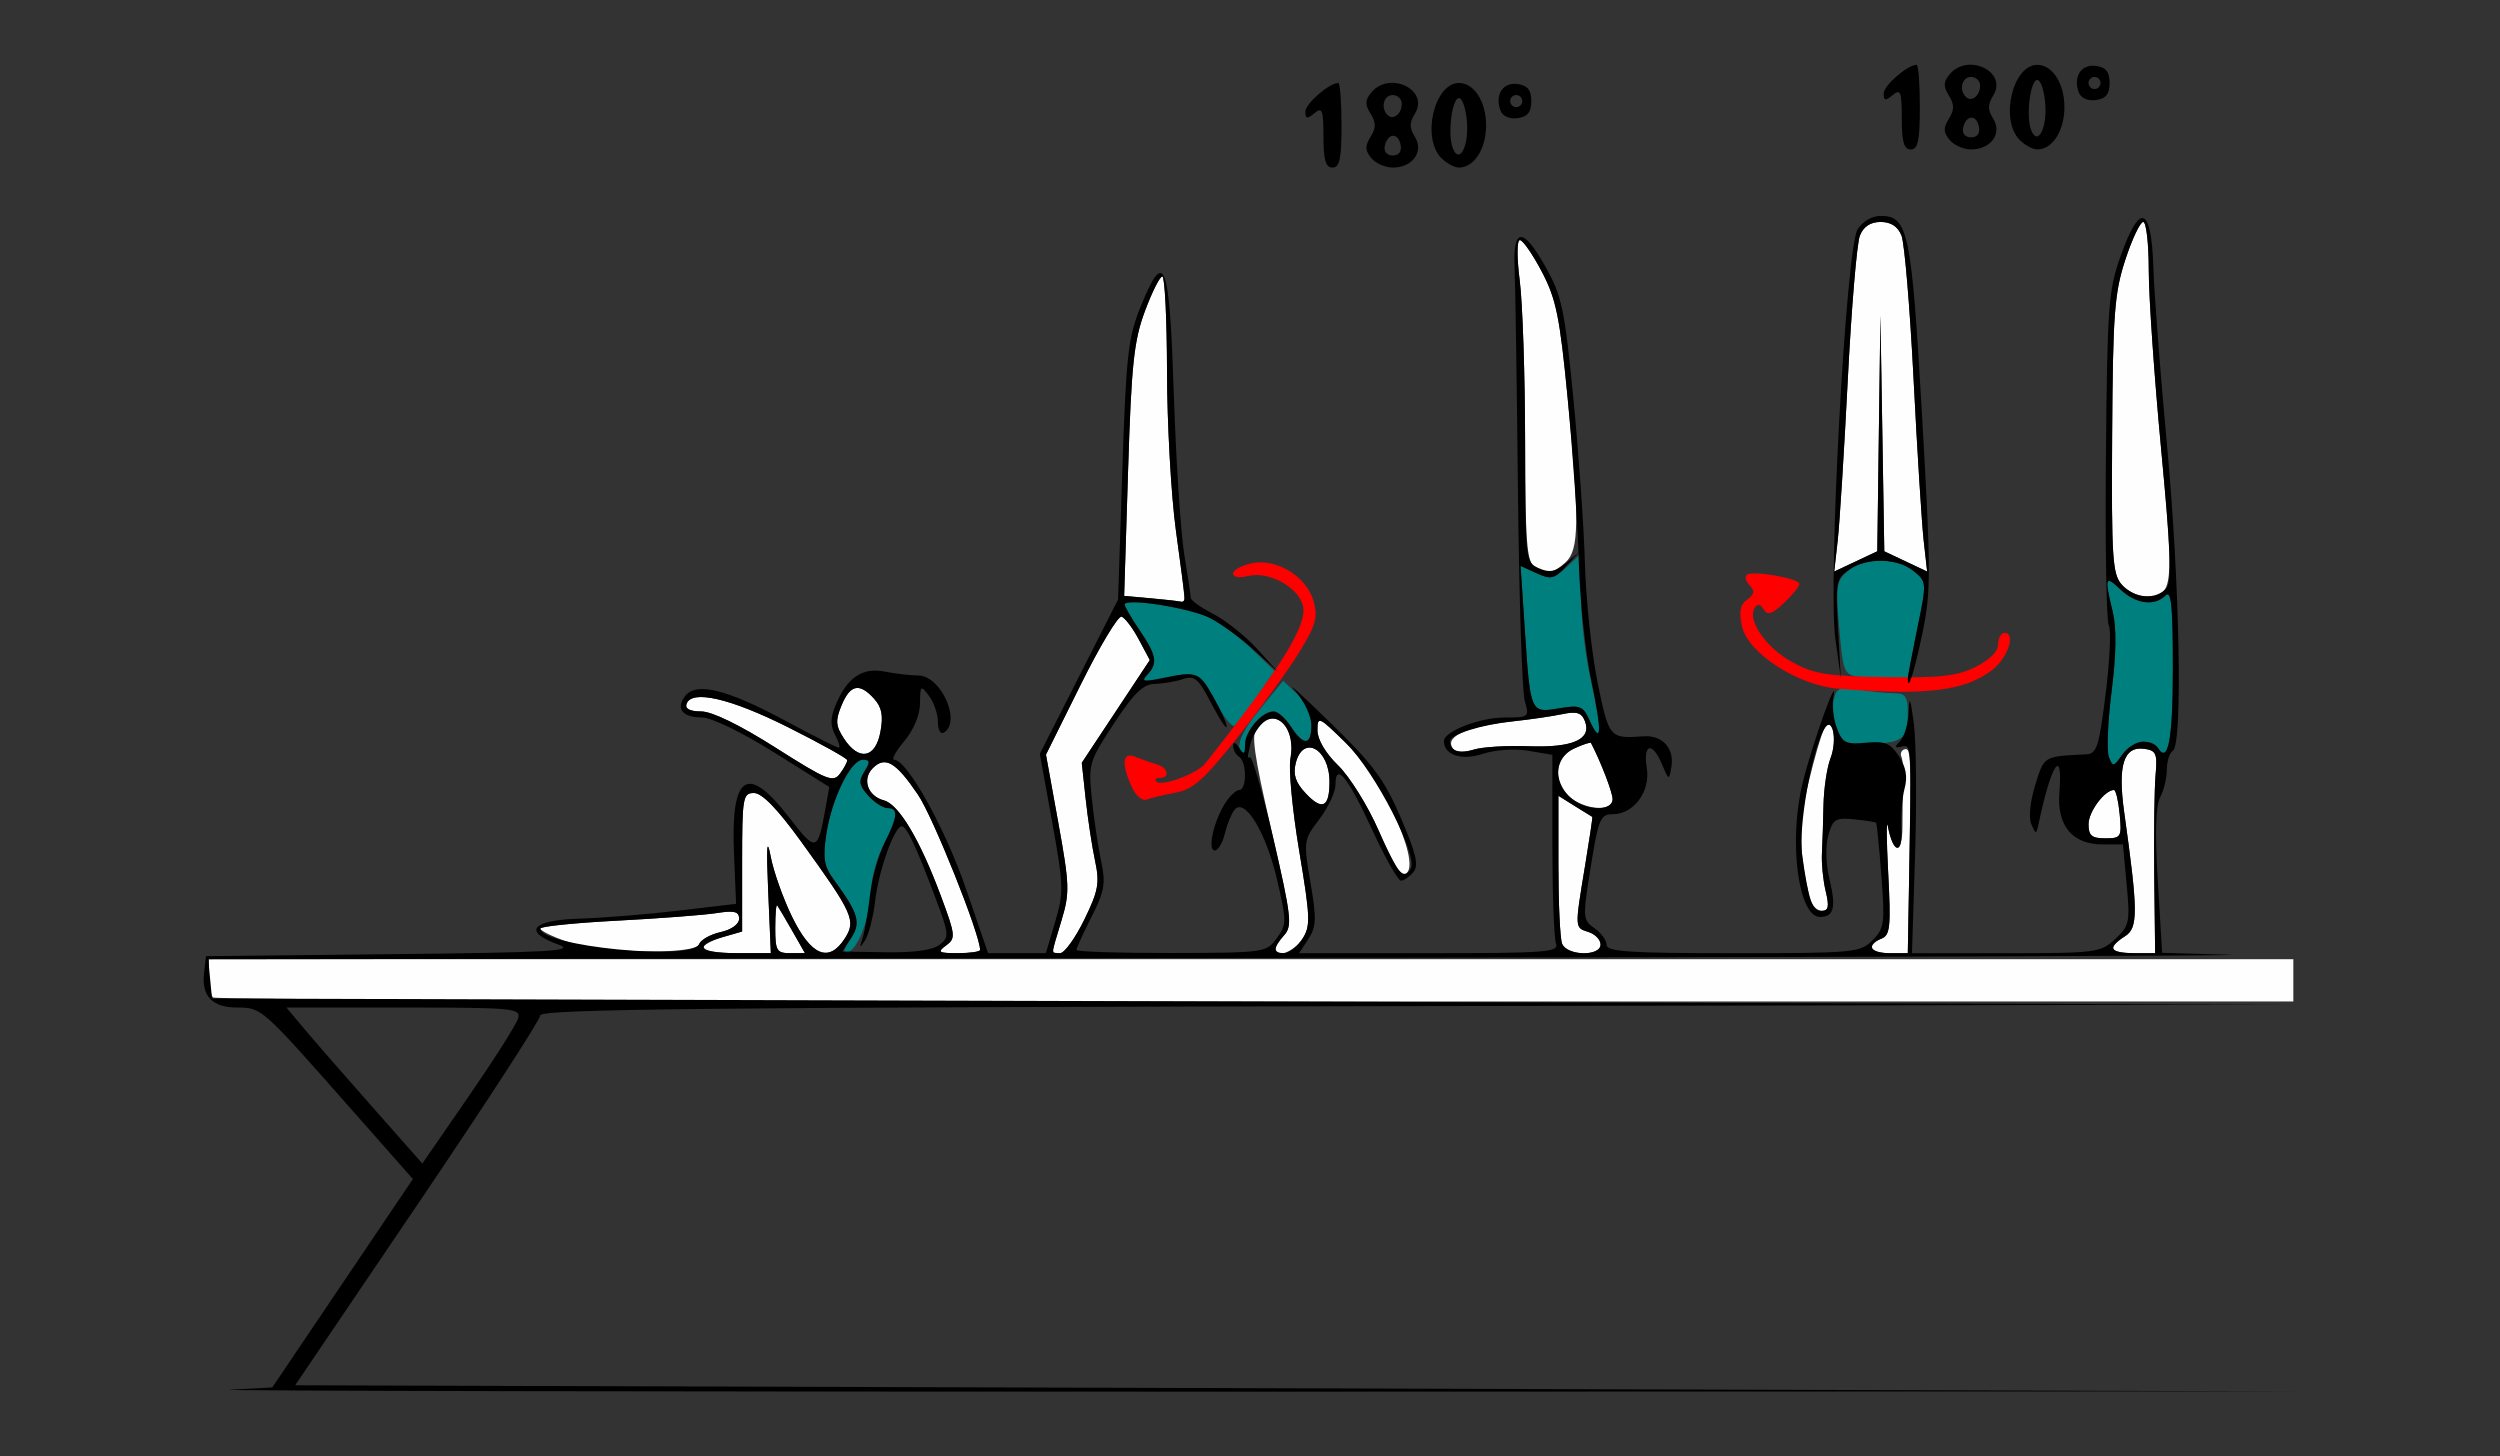 <?xml version="1.0" encoding="UTF-8" standalone="no"?>
<!-- Created with Inkscape (http://www.inkscape.org/) -->

<svg
   xmlns:dc="http://purl.org/dc/elements/1.1/"
   xmlns:cc="http://creativecommons.org/ns#"
   xmlns:rdf="http://www.w3.org/1999/02/22-rdf-syntax-ns#"
   xmlns:svg="http://www.w3.org/2000/svg"
   xmlns="http://www.w3.org/2000/svg"
   xmlns:sodipodi="http://sodipodi.sourceforge.net/DTD/sodipodi-0.dtd"
   xmlns:inkscape="http://www.inkscape.org/namespaces/inkscape"
   id="svg3392"
   version="1.1"
   inkscape:version="0.91 r13725"
   width="387.85"
   height="225.938"
   viewBox="0 0 387.85 225.938"
   sodipodi:docname="bb730601.svg">
  <rect x="0" y="0" width="387.85" height="225.938" fill="#333333" stroke="none"/>
  <defs
     id="defs3396" />
  <sodipodi:namedview
     pagecolor="#ffffff"
     bordercolor="#666666"
     borderopacity="1"
     objecttolerance="10"
     gridtolerance="10"
     guidetolerance="10"
     inkscape:pageopacity="0"
     inkscape:pageshadow="2"
     inkscape:window-width="1690"
     inkscape:window-height="934"
     id="namedview3394"
     showgrid="false"
     inkscape:zoom="2.8370678"
     inkscape:cx="215.4263"
     inkscape:cy="114.73113"
     inkscape:window-x="0"
     inkscape:window-y="0"
     inkscape:window-maximized="0"
     inkscape:current-layer="svg3392" />
  <g
     id="g3402"
     transform="translate(3.451,5.372)">
    <path
       style="fill:#fefefe"
       d="m 29.595,149.375 c -0.343,-0.344 -0.623,-1.82 -0.623,-3.281 l 0,-2.656 161.682,0 161.682,0 0,3.281 0,3.281 -161.059,0 C 102.695,150 29.938,149.719 29.595,149.375 Z m 54.751,-8.721 c -2.185,-0.758 -3.972,-1.646 -3.972,-1.975 0,-0.329 5.362,-0.878 11.916,-1.221 6.554,-0.343 13.493,-0.872 15.421,-1.175 2.762,-0.434 3.505,-0.247 3.505,0.883 0,0.838 -1.191,1.697 -2.867,2.066 -1.577,0.347 -3.082,1.195 -3.346,1.884 -0.656,1.714 -15.327,1.385 -20.656,-0.463 z m 21.262,1.044 c 0,-0.441 1.367,-1.197 3.037,-1.679 l 3.037,-0.877 0,-10.743 c 0,-10.085 0.113,-10.743 1.852,-10.743 1.24,0 3.644,2.478 7.275,7.5 8.144,11.263 8.608,12.302 6.762,15.129 -2.453,3.755 -5.187,2.609 -8.134,-3.41 -1.389,-2.836 -2.885,-7.055 -3.325,-9.375 -0.583,-3.072 -0.688,-1.607 -0.388,5.391 l 0.413,9.609 -5.265,0 c -2.896,0 -5.265,-0.361 -5.265,-0.802 z m 11.215,-3.104 c 0,-2.148 0.134,-3.73 0.298,-3.516 0.164,0.215 1.201,1.973 2.305,3.906 l 2.006,3.516 -2.305,0 c -2.081,0 -2.305,-0.379 -2.305,-3.906 z m 26.497,2.718 c 1.521,-1.116 1.47,-1.59 -0.821,-7.734 -3.251,-8.716 -6.506,-14.171 -8.819,-14.777 -2.517,-0.66 -3.429,-3.296 -1.729,-5.001 1.923,-1.929 3.586,-0.952 7.022,4.126 2.35,3.473 9.627,21.666 9.627,24.067 0,0.279 -1.552,0.508 -3.45,0.508 -3.014,0 -3.245,-0.15 -1.829,-1.189 z m 16.504,0.954 c 0.006,-0.129 0.641,-2.319 1.411,-4.868 1.288,-4.26 1.248,-5.481 -0.507,-15.165 l -1.908,-10.531 5.387,-10.856 c 2.963,-5.971 5.815,-10.72 6.338,-10.553 0.523,0.167 1.723,1.751 2.668,3.521 l 1.717,3.218 -5.277,7.969 -5.277,7.969 0.607,5.625 c 0.334,3.094 0.99,7.409 1.457,9.59 0.736,3.433 0.511,4.659 -1.681,9.141 -1.392,2.847 -3.074,5.176 -3.738,5.176 -0.664,0 -1.203,-0.105 -1.197,-0.234 z m 34.569,-0.395 c 0,-0.346 0.63,-1.328 1.401,-2.182 1.251,-1.387 1.04,-3.116 -1.991,-16.237 -2.761,-11.954 -3.174,-14.948 -2.221,-16.099 2.696,-3.259 6.228,0.213 5.163,5.076 -0.317,1.447 0.291,7.816 1.352,14.153 1.749,10.452 1.795,11.727 0.492,13.72 -1.308,2.002 -4.196,3.082 -4.196,1.569 z m 44.493,-0.854 c -0.312,-0.816 -0.567,-6.31 -0.567,-12.209 l 0,-10.726 2.57,1.613 c 1.414,0.887 2.625,1.635 2.692,1.662 0.067,0.027 -0.436,3.424 -1.119,7.549 -1.625,9.82 -1.635,9.624 0.529,10.312 1.028,0.327 1.869,1.199 1.869,1.938 0,1.895 -5.243,1.772 -5.975,-0.14 z m 48.031,0.646 c 0,-0.46 0.69,-1.103 1.534,-1.428 1.331,-0.512 1.468,-1.859 1.033,-10.178 -0.276,-5.273 -0.3,-8.533 -0.053,-7.244 0.847,4.429 2.264,4.429 2.261,0 -0.002,-2.32 0.053,-5.484 0.121,-7.031 0.069,-1.547 -0.059,-3.234 -0.282,-3.75 -0.224,-0.516 0.013,-1.043 0.527,-1.172 0.966,-0.242 1.006,0.993 0.665,20.391 l -0.198,11.25 -2.804,0 c -1.542,0 -2.804,-0.377 -2.804,-0.837 z m 37.383,0.125 c 0,-0.392 0.86,-1.251 1.912,-1.91 2.064,-1.293 2.05,-3.79 -0.113,-19.211 -1.035,-7.379 -0.086,-10.33 3.171,-9.865 1.778,0.254 1.995,0.773 1.696,4.041 -0.189,2.062 -0.282,9.129 -0.207,15.703 l 0.137,11.953 -3.298,0 c -1.814,0 -3.298,-0.32 -3.298,-0.712 z m -47.028,-7.96 c -1.65,-6.939 -1.687,-11.371 -0.147,-17.799 0.897,-3.746 1.967,-7.444 2.378,-8.217 1.277,-2.405 2.176,1.505 1.028,4.47 -0.546,1.409 -1.033,4.671 -1.083,7.249 -0.05,2.578 -0.159,5.953 -0.243,7.5 -0.084,1.547 0.179,4.184 0.584,5.859 0.577,2.391 0.44,3.047 -0.639,3.047 -0.756,0 -1.601,-0.949 -1.876,-2.109 z m -66.869,-10.409 c -1.661,-3.791 -4.471,-8.304 -6.244,-10.028 -1.993,-1.938 -3.224,-4.035 -3.224,-5.493 0,-2.233 0.24,-2.122 4.48,2.068 6.259,6.184 12.327,20.346 8.717,20.346 -0.391,0 -2.07,-3.102 -3.731,-6.893 z m 110.159,-0.93 c 0,-1.94 2.503,-5.302 3.947,-5.302 0.291,0 0.69,1.688 0.886,3.75 0.338,3.56 0.225,3.75 -2.238,3.75 -2.099,0 -2.595,-0.42 -2.595,-2.198 z m -121.474,-4.81 c -1.557,-1.662 -1.96,-2.899 -1.52,-4.659 1.127,-4.503 5.237,-2.232 5.237,2.893 0,4.001 -1.124,4.534 -3.717,1.766 z m 41.308,0.861 c -3.006,-2.112 -2.8,-6.347 0.38,-7.8 1.351,-0.618 2.52,-1.002 2.598,-0.854 1.536,2.944 3.356,7.684 3.356,8.739 0,1.823 -3.689,1.774 -6.334,-0.085 z m -123.534,-7.927 C 111.347,107.113 107.009,105 105.334,105 c -1.745,0 -2.542,-0.411 -2.275,-1.172 0.791,-2.256 6.806,-0.866 15.815,3.656 4.983,2.501 9.084,4.783 9.112,5.071 0.028,0.288 -0.474,1.232 -1.117,2.098 -1.057,1.424 -2.009,1.04 -10.009,-4.04 z m 10.62,-1.4 c -1.294,-1.98 -1.353,-2.79 -0.375,-5.156 1.34,-3.244 2.787,-3.538 5.053,-1.026 1.204,1.335 1.449,2.626 0.975,5.156 -0.765,4.09 -3.346,4.559 -5.653,1.026 z m 94.688,1.774 c -1.909,-1.915 1.669,-3.66 9.14,-4.456 2.57,-0.274 5.979,-0.771 7.576,-1.105 2.293,-0.479 3.04,-0.248 3.556,1.099 1.076,2.813 -1.892,4.129 -8.742,3.876 -3.37,-0.125 -7.192,0.108 -8.492,0.517 -1.301,0.409 -2.667,0.44 -3.037,0.069 z m -47.208,-23.551 -4.012,-0.361 0.608,-19.397 c 0.519,-16.557 0.901,-20.185 2.61,-24.774 1.101,-2.957 2.318,-5.383 2.703,-5.391 0.386,-0.008 0.714,6.631 0.731,14.752 0.016,8.121 0.634,19.195 1.372,24.609 1.606,11.772 1.575,11.29 0.701,11.086 -0.386,-0.09 -2.506,-0.326 -4.713,-0.525 z m 150.787,-2.073 c -1.478,-1.638 -1.633,-4 -1.521,-23.203 0.11,-18.827 0.354,-22.079 2.044,-27.238 1.056,-3.223 2.306,-5.859 2.778,-5.859 0.472,0 0.858,3.368 0.858,7.484 0,4.116 0.863,16.597 1.918,27.736 2.047,21.613 1.914,22.906 -2.355,22.906 -1.142,0 -2.818,-0.821 -3.723,-1.824 z m -91.167,-2.846 c -1.168,-0.742 -1.406,-3.992 -1.426,-19.439 -0.013,-10.201 -0.387,-21.395 -0.83,-24.876 -0.467,-3.669 -0.457,-6.327 0.025,-6.325 0.456,0.002 1.991,2.217 3.41,4.922 2.205,4.204 2.782,7.013 3.972,19.347 1.875,19.439 1.822,23.797 -0.317,25.739 -1.951,1.771 -2.855,1.889 -4.833,0.632 z m 47.072,-4.072 c 0.298,-2.669 1.002,-13.922 1.565,-25.008 0.563,-11.086 1.407,-21.105 1.874,-22.266 0.569,-1.411 1.637,-2.109 3.227,-2.109 1.59,0 2.658,0.698 3.227,2.109 0.468,1.16 1.311,11.18 1.874,22.266 0.563,11.086 1.268,22.34 1.565,25.008 l 0.541,4.852 -3.324,-1.571 -3.324,-1.571 -0.301,-18.281 -0.301,-18.281 -0.243,18.281 -0.243,18.281 -3.34,1.571 -3.34,1.571 0.541,-4.852 z"
       id="path3412"
       inkscape:connector-curvature="0" />
    <path
       style="fill:#007f7f"
       d="m 128.478,140.328 c 1.689,-2.586 1.314,-3.931 -2.58,-9.234 -1.509,-2.055 -1.715,-3.302 -1.161,-7.009 0.827,-5.532 3.786,-11.585 5.663,-11.585 1.143,0 1.189,0.324 0.256,1.823 -0.938,1.507 -0.833,2.157 0.604,3.75 0.956,1.06 2.305,1.927 2.996,1.927 1.723,0 1.58,1.315 -0.612,5.625 -1.028,2.021 -1.893,5.063 -1.922,6.76 -0.07,4.086 -1.97,9.403 -3.545,9.92 -0.926,0.304 -0.846,-0.221 0.3,-1.976 z m 195.24,-28.255 c -0.355,-0.928 -0.162,-5.537 0.43,-10.24 0.726,-5.769 0.78,-9.772 0.168,-12.302 -1.306,-5.397 -1.195,-5.712 1.211,-3.445 2.396,2.258 5.28,2.635 6.996,0.913 0.872,-0.875 1.121,1.613 1.121,11.195 0,11.185 -0.723,15.05 -2.327,12.446 -1.009,-1.638 -4.046,-1.043 -5.531,1.084 -1.319,1.888 -1.469,1.914 -2.068,0.349 z M 189.408,111.875 c -1.301,-1.305 -0.511,-3.415 2.787,-7.453 l 3.41,-4.175 2.197,2.071 c 1.301,1.226 2.197,3.151 2.197,4.72 0,3.274 -1.173,3.386 -3.185,0.305 -0.842,-1.289 -2.087,-2.344 -2.766,-2.344 -2.046,0 -4.606,3.523 -4.066,5.594 0.53,2.031 0.419,2.277 -0.574,1.281 z m 92.101,-4.287 c -0.531,-1.413 -0.733,-3.462 -0.448,-4.554 0.444,-1.703 0.996,-1.906 3.887,-1.426 1.853,0.307 4.316,0.564 5.472,0.569 1.771,0.008 2.103,0.519 2.103,3.236 0,3.849 -0.834,4.486 -6.069,4.632 -3.525,0.098 -4.09,-0.182 -4.945,-2.457 z m -38.383,-1.257 c -0.993,-2.186 -1.46,-2.367 -4.701,-1.817 -4.458,0.755 -4.448,0.778 -5.308,-12.104 l -0.667,-9.988 2.476,1.132 c 2.176,0.995 2.757,0.866 4.801,-1.059 l 2.325,-2.191 -0.221,6.021 c -0.121,3.311 0.554,9.528 1.501,13.814 1.782,8.068 1.705,10.398 -0.205,6.193 z m -58.119,-3.043 c -2.372,-4.486 -2.631,-4.591 -8.372,-3.404 -2.703,0.559 -3.068,0.459 -2.103,-0.573 1.672,-1.787 1.469,-2.98 -1.168,-6.879 -1.285,-1.9 -2.336,-3.705 -2.336,-4.012 0,-1.082 10.109,0.504 13.213,2.072 1.728,0.873 4.697,3.081 6.596,4.906 l 3.453,3.318 -2.765,4.031 c -1.521,2.217 -3.088,4.231 -3.483,4.476 -0.395,0.245 -1.761,-1.527 -3.035,-3.937 z m 99.938,-3.634 c -2.317,-0.359 -2.468,-0.734 -3.056,-7.594 -0.569,-6.632 -0.458,-7.349 1.372,-8.857 2.567,-2.115 7.552,-2.101 10.173,0.027 2.038,1.655 2.042,1.722 0.571,8.867 -0.815,3.959 -1.482,7.428 -1.482,7.707 0,0.542 -3.568,0.471 -7.577,-0.15 z"
       id="path3408"
       inkscape:connector-curvature="0" />
    <path
       style="fill:#fe0000"
       d="m 172.129,116.711 c -1.642,-3.615 -1.428,-5.484 0.534,-4.674 0.9,0.371 2.371,0.888 3.271,1.147 1.829,0.527 2.239,2.128 0.545,2.128 -0.6,0 -0.831,0.26 -0.515,0.577 0.811,0.813 6.324,-1.241 7.574,-2.823 11.869,-15.014 15.885,-21.509 15.14,-24.485 -0.722,-2.887 -5.337,-5.386 -8.484,-4.594 -1.365,0.344 -2.345,0.187 -2.345,-0.374 0,-0.531 1.268,-1.244 2.818,-1.586 3.872,-0.853 8.554,1.978 9.659,5.84 0.719,2.516 0.397,3.677 -2.2,7.93 -1.673,2.741 -5.932,8.628 -9.463,13.082 -5.34,6.736 -6.983,8.204 -9.759,8.727 -1.836,0.345 -3.864,0.831 -4.507,1.078 -0.643,0.247 -1.665,-0.641 -2.27,-1.974 z m 109.747,-15.218 c -6.385,-0.498 -14.153,-5.504 -15.075,-9.715 -0.497,-2.268 -0.289,-3.325 0.813,-4.133 1.114,-0.817 1.215,-1.352 0.407,-2.162 -0.59,-0.592 -0.814,-1.337 -0.498,-1.654 0.759,-0.762 8.178,0.511 8.178,1.403 0,0.38 -1.074,1.703 -2.386,2.94 -1.865,1.757 -2.553,1.976 -3.154,1.001 -0.535,-0.869 -0.962,-0.934 -1.405,-0.214 -1.167,1.894 1.767,6.14 5.776,8.358 3.419,1.892 5.397,2.214 14.481,2.359 8.621,0.137 11.153,-0.148 14.025,-1.58 2.195,-1.095 3.505,-2.408 3.505,-3.516 0,-0.973 0.45,-1.768 1,-1.768 1.821,0 0.443,4 -2.006,5.828 -4.287,3.198 -10.157,3.906 -23.659,2.853 z"
       id="path3406"
       inkscape:connector-curvature="0" />
    <path
       style="fill:#000000"
       d="M 32.243,210.221 38.785,209.877 49.695,193.71 60.605,177.544 50.313,165.881 C 37.143,150.959 37.118,150.938 33.331,150.938 c -3.834,0 -5.535,-1.769 -5.128,-5.334 l 0.301,-2.635 28.972,-0.313 c 24.613,-0.266 28.48,-0.49 25.701,-1.49 -5.614,-2.02 -4.17,-3.795 3.271,-4.02 3.598,-0.109 10.537,-0.67 15.421,-1.247 l 8.879,-1.049 -0.33,-7.915 c -0.509,-12.182 2.084,-13.876 8.502,-5.555 4.25,5.51 4.48,5.455 5.699,-1.379 l 0.586,-3.281 -8.611,-5.391 c -4.973,-3.113 -9.682,-5.391 -11.145,-5.391 -3.072,0 -4.16,-1.449 -2.551,-3.394 1.765,-2.134 6.548,-0.925 15.552,3.929 4.236,2.284 7.93,4.152 8.21,4.152 0.28,0 0.038,-0.882 -0.537,-1.96 -0.777,-1.457 -0.764,-2.643 0.052,-4.62 1.78,-4.31 4.144,-5.92 7.666,-5.221 1.691,0.336 4.001,0.603 5.134,0.595 3.521,-0.027 6.774,7.152 4.015,8.862 -0.523,0.324 -0.935,-0.399 -0.935,-1.64 0,-1.221 -0.617,-3.039 -1.372,-4.04 -1.3,-1.724 -1.374,-1.664 -1.402,1.155 -0.018,1.799 -0.986,4.115 -2.449,5.859 -1.331,1.586 -2.031,2.884 -1.557,2.884 1.994,0 7.902,10.607 11.11,19.949 l 3.452,10.051 4.484,0 4.484,0 1.445,-4.881 c 1.345,-4.542 1.312,-5.617 -0.471,-15.457 l -1.916,-10.576 6.072,-11.979 6.072,-11.979 0.658,-20.016 c 0.585,-17.783 0.897,-20.605 2.798,-25.298 3.767,-9.297 4.503,-7.387 5.192,13.468 0.341,10.312 1.068,21.492 1.617,24.844 0.549,3.352 1.006,6.402 1.016,6.778 0.01,0.376 1.596,1.499 3.523,2.496 1.928,0.997 4.976,3.431 6.774,5.41 l 3.27,3.598 -3.737,-3.412 c -2.055,-1.877 -5.151,-4.127 -6.88,-5 -3.104,-1.569 -13.213,-3.154 -13.213,-2.072 0,0.307 1.051,2.112 2.336,4.012 2.638,3.899 2.84,5.091 1.168,6.879 -0.965,1.032 -0.6,1.131 2.103,0.573 5.627,-1.164 5.907,-1.068 8.104,2.772 1.18,2.062 2.133,4.172 2.117,4.688 -0.015,0.516 -1.079,-1.089 -2.364,-3.565 -2.018,-3.889 -2.616,-4.408 -4.396,-3.806 -1.133,0.383 -3.111,0.722 -4.396,0.753 -1.816,0.043 -3.227,1.413 -6.335,6.15 -3.881,5.914 -3.982,6.259 -3.42,11.719 0.318,3.094 0.965,7.425 1.436,9.626 0.738,3.444 0.532,4.647 -1.486,8.641 -1.289,2.552 -2.344,4.865 -2.344,5.14 0,0.275 6.624,0.487 14.72,0.47 14.46,-0.029 14.749,-0.069 16.356,-2.287 1.552,-2.141 1.554,-2.613 0.044,-9.111 -1.712,-7.369 -5.036,-12.806 -6.604,-10.805 -0.491,0.627 -1.17,2.3 -1.507,3.718 -0.338,1.418 -1.035,2.578 -1.549,2.578 -1.164,0 -0.213,-4.398 1.57,-7.266 0.722,-1.16 1.723,-2.109 2.225,-2.109 1.201,0 1.183,-4.41 -0.022,-5.156 -0.514,-0.319 -0.928,-1.082 -0.92,-1.696 0.008,-0.671 0.376,-0.555 0.92,0.29 0.743,1.154 0.909,1.054 0.92,-0.558 0.015,-2.067 2.683,-5.067 4.506,-5.067 0.59,0 1.762,1.055 2.604,2.344 1.989,3.045 3.185,2.976 3.185,-0.183 0,-1.427 -1.11,-3.773 -2.551,-5.391 -1.403,-1.575 1.038,0.631 5.425,4.902 6.723,6.546 8.452,8.877 11.01,14.846 2.387,5.569 2.801,7.363 1.938,8.406 -0.604,0.729 -1.47,1.326 -1.925,1.326 -0.455,0 -2.453,-3.528 -4.438,-7.839 -3.802,-8.254 -5.72,-10.626 -5.72,-7.071 0,1.142 -1.125,3.556 -2.5,5.365 -2.462,3.238 -2.483,3.39 -1.382,9.832 0.96,5.618 0.915,6.856 -0.325,8.753 l -1.443,2.21 20.215,0 c 18.049,0 20.154,-0.159 19.648,-1.483 -0.312,-0.816 -0.567,-7.739 -0.567,-15.386 l 0,-13.903 -3.719,-0.63 c -2.138,-0.362 -5.133,-0.162 -7.046,0.471 -3.304,1.094 -6.058,0.197 -6.058,-1.971 0,-1.511 5.52,-3.659 9.401,-3.659 3.797,0 3.869,-0.059 3.139,-2.578 -0.411,-1.418 -0.887,-16.078 -1.058,-32.578 -0.171,-16.5 -0.406,-32.071 -0.522,-34.602 -0.29,-6.298 1.304,-6.384 4.752,-0.254 2.584,4.592 2.993,6.513 4.361,20.436 0.83,8.452 1.64,20.006 1.8,25.675 0.16,5.669 1.047,13.999 1.972,18.51 1.758,8.578 1.859,8.696 7.083,8.304 2.955,-0.221 4.859,1.862 4.358,4.769 -0.364,2.115 -0.395,2.106 -1.45,-0.417 -1.507,-3.602 -2.981,-3.229 -2.362,0.598 0.583,3.605 -2.033,7.137 -5.286,7.137 -2.013,0 -2.25,0.651 -3.751,10.312 -0.875,5.628 -0.804,6.192 0.926,7.38 1.03,0.707 1.873,1.868 1.873,2.578 0,1.057 3.576,1.292 19.626,1.292 18.799,0 19.71,-0.084 21.623,-2.003 1.84,-1.845 1.949,-2.636 1.383,-10.019 -0.338,-4.409 -0.711,-8.107 -0.829,-8.22 -0.118,-0.112 -1.656,-0.35 -3.418,-0.528 -2.872,-0.29 -3.284,-0.034 -3.989,2.489 -0.466,1.666 -0.388,4.456 0.191,6.845 1.051,4.339 0.674,5.811 -1.489,5.811 -3.364,0 -4.893,-11.753 -2.698,-20.736 1.524,-6.238 5.683,-17.772 4.773,-13.238 -0.234,1.166 0.012,3.281 0.546,4.701 0.862,2.291 1.369,2.543 4.507,2.243 2.969,-0.284 3.79,0.051 5.122,2.089 1.109,1.698 1.375,3.204 0.885,5.013 -0.385,1.422 -0.609,4.272 -0.496,6.335 0.222,4.07 -1.3,3.731 -2.103,-0.469 -0.247,-1.289 -0.223,1.971 0.053,7.244 0.435,8.319 0.298,9.666 -1.033,10.178 -2.489,0.958 -1.756,2.265 1.27,2.265 l 2.804,0 0.198,-11.25 c 0.377,-21.429 0.393,-21.12 -1.132,-20.792 -1.124,0.242 -1.17,0.065 -0.234,-0.891 0.643,-0.656 1.227,-2.69 1.3,-4.52 0.101,-2.567 0.286,-2.149 0.806,1.828 0.371,2.836 0.457,12.012 0.192,20.391 l -0.482,15.234 14.581,0 c 13.998,0 14.676,-0.088 16.944,-2.197 2.211,-2.056 2.326,-2.598 1.782,-8.438 l -0.581,-6.241 -3.136,0 c -4.714,0 -7.13,-2.896 -6.721,-8.056 0.573,-7.227 -1.263,-4.496 -3.209,4.775 -0.373,1.779 -0.432,1.786 -1.141,0.142 -0.44,-1.02 -0.19,-3.528 0.607,-6.094 1.402,-4.513 1.247,-4.419 7.844,-4.737 1.718,-0.083 2.04,-1.072 3.086,-9.478 0.642,-5.162 0.859,-9.886 0.483,-10.497 -0.377,-0.611 -0.581,-12.463 -0.453,-26.338 0.214,-23.238 0.393,-25.68 2.279,-30.987 2.994,-8.425 4.769,-7.818 5.083,1.739 0.135,4.125 1.082,16.472 2.103,27.438 1.991,21.376 2.48,46.596 0.922,47.562 -0.514,0.319 -0.935,1.637 -0.935,2.929 0,1.293 -0.464,3.219 -1.031,4.282 -0.698,1.309 -0.816,5.514 -0.366,13.034 l 0.665,11.102 10.413,0.298 c 5.727,0.164 -62.476,0.388 -151.563,0.498 l -161.975,0.2 0.293,3.047 0.293,3.047 161.682,0.473 161.682,0.473 -136.215,0.23 c -110.228,0.186 -136.215,0.46 -136.215,1.435 0,0.663 -8.558,13.846 -19.018,29.297 l -19.018,28.092 155.233,0.473 155.233,0.473 -163.551,0.044 C 99.299,210.545 28.645,210.41 32.243,210.221 Z m 44.705,-57.643 c 0.415,-1.522 -0.872,-1.641 -17.758,-1.641 l -18.205,0 2.638,3.154 c 1.451,1.734 6.195,7.18 10.542,12.1 l 7.904,8.947 7.215,-10.46 c 3.968,-5.753 7.417,-11.198 7.663,-12.1 z M 105.002,141.117 c 0.264,-0.689 1.769,-1.537 3.346,-1.884 1.676,-0.369 2.867,-1.228 2.867,-2.066 0,-1.13 -0.743,-1.318 -3.505,-0.883 -1.928,0.303 -8.867,0.832 -15.421,1.175 -6.554,0.343 -11.916,0.893 -11.916,1.221 0,2.737 23.62,5.074 24.628,2.437 z m 10.723,-8.226 c -0.301,-6.998 -0.195,-8.463 0.388,-5.391 0.44,2.32 1.937,6.539 3.325,9.375 2.947,6.019 5.681,7.165 8.134,3.41 1.846,-2.826 1.381,-3.866 -6.762,-15.129 -3.631,-5.022 -6.035,-7.5 -7.275,-7.5 -1.739,0 -1.852,0.658 -1.852,10.743 l 0,10.743 -3.037,0.877 c -4.647,1.342 -3.624,2.481 2.228,2.481 l 5.265,0 -0.413,-9.609 z m 3.701,6.094 c -1.104,-1.934 -2.141,-3.691 -2.305,-3.906 -0.164,-0.215 -0.298,1.367 -0.298,3.516 0,3.527 0.224,3.906 2.305,3.906 l 2.305,0 -2.006,-3.516 z m 22.87,2.225 c 1.554,-1.2 1.521,-1.586 -0.61,-7.254 -3.041,-8.088 -4.479,-11.142 -5.245,-11.142 -1.124,0 -3.572,6.866 -4.12,11.552 -0.29,2.487 -0.984,5.229 -1.542,6.094 -0.878,1.362 -0.933,1.321 -0.41,-0.302 0.332,-1.031 0.844,-3.984 1.137,-6.562 0.293,-2.578 1.315,-6.253 2.27,-8.166 C 135.84,121.298 135.954,120 134.257,120 c -0.691,0 -2.04,-0.867 -2.996,-1.927 -1.437,-1.593 -1.542,-2.243 -0.604,-3.75 0.933,-1.498 0.887,-1.823 -0.256,-1.823 -1.877,0 -4.836,6.053 -5.663,11.585 -0.554,3.707 -0.348,4.954 1.161,7.009 3.809,5.188 4.258,6.665 2.734,8.999 l -1.407,2.155 6.715,0.115 c 4.368,0.074 7.288,-0.329 8.356,-1.153 z m 6.303,0.783 c 0,-2.401 -7.277,-20.594 -9.627,-24.067 -3.436,-5.078 -5.098,-6.055 -7.022,-4.126 -1.699,1.705 -0.788,4.34 1.729,5.001 2.313,0.607 5.568,6.061 8.819,14.777 2.292,6.144 2.342,6.619 0.821,7.734 -1.416,1.039 -1.185,1.189 1.829,1.189 1.897,0 3.45,-0.228 3.45,-0.508 z m 16.16,-4.668 c 2.191,-4.482 2.417,-5.708 1.681,-9.141 -0.467,-2.181 -1.123,-6.496 -1.457,-9.59 l -0.607,-5.625 5.277,-7.969 5.277,-7.969 -1.717,-3.218 c -0.944,-1.77 -2.145,-3.354 -2.668,-3.521 -0.523,-0.167 -3.375,4.582 -6.338,10.553 l -5.387,10.856 1.908,10.531 c 1.754,9.683 1.795,10.904 0.507,15.165 -1.694,5.6 -1.673,5.102 -0.214,5.102 0.664,0 2.346,-2.329 3.738,-5.176 z m 33.831,2.978 c 1.302,-1.993 1.257,-3.263 -0.479,-13.642 -1.053,-6.294 -1.666,-12.793 -1.362,-14.443 0.729,-3.953 -1.483,-7.218 -3.888,-5.74 -0.903,0.555 -1.955,2.183 -2.338,3.618 -0.383,1.435 -0.425,2.338 -0.094,2.006 0.331,-0.332 1.99,5.389 3.687,12.712 2.759,11.906 2.937,13.48 1.682,14.871 -1.773,1.965 -1.78,2.815 -0.024,2.815 0.759,0 2.026,-0.989 2.816,-2.198 z m 46.271,0.855 c 0,-0.739 -0.841,-1.611 -1.869,-1.938 -2.164,-0.689 -2.154,-0.492 -0.529,-10.312 0.682,-4.125 1.186,-7.522 1.119,-7.549 -0.067,-0.027 -1.279,-0.775 -2.692,-1.662 l -2.57,-1.613 0,10.726 c 0,5.899 0.255,11.394 0.567,12.209 0.731,1.912 5.975,2.034 5.975,0.14 z m 85.899,-10.61 c -0.075,-6.574 0.018,-13.641 0.207,-15.703 0.299,-3.268 0.081,-3.787 -1.696,-4.041 -3.257,-0.465 -4.205,2.487 -3.171,9.865 2.162,15.42 2.177,17.918 0.113,19.211 -2.802,1.755 -2.344,2.622 1.386,2.622 l 3.298,0 -0.137,-11.953 z m -50.972,2.344 c -0.405,-1.676 -0.667,-4.312 -0.584,-5.859 0.084,-1.547 0.193,-4.922 0.243,-7.5 0.05,-2.578 0.538,-5.84 1.083,-7.249 1.149,-2.965 0.25,-6.875 -1.028,-4.47 -1.979,3.727 -3.975,15.258 -3.37,19.467 1.025,7.13 1.558,8.658 3.016,8.658 1.079,0 1.216,-0.656 0.639,-3.047 z m -64.39,-3.476 c 1.211,-1.965 -5.48,-15 -9.981,-19.448 -4.241,-4.19 -4.48,-4.301 -4.48,-2.068 0,1.459 1.23,3.555 3.224,5.493 1.773,1.724 4.583,6.236 6.244,10.028 2.947,6.727 3.865,7.829 4.994,5.995 z m 109.998,-8.477 c -0.196,-2.062 -0.595,-3.75 -0.886,-3.75 -1.444,0 -3.947,3.362 -3.947,5.302 0,1.778 0.496,2.198 2.595,2.198 2.464,0 2.577,-0.19 2.238,-3.75 z m -122.59,-5.024 c 0,-5.125 -4.11,-7.395 -5.237,-2.893 -0.44,1.76 -0.037,2.996 1.52,4.659 2.593,2.769 3.717,2.235 3.717,-1.766 z m 43.925,2.712 c 0,-1.055 -1.82,-5.795 -3.356,-8.739 -0.077,-0.148 -1.246,0.236 -2.598,0.854 -4.908,2.243 -2.009,9.26 3.825,9.26 1.247,0 2.128,-0.569 2.128,-1.374 z M 127.986,112.555 c -0.028,-0.288 -4.129,-2.57 -9.112,-5.071 -9.009,-4.521 -15.023,-5.912 -15.815,-3.656 -0.267,0.761 0.53,1.172 2.275,1.172 1.675,0 6.013,2.113 11.526,5.614 7.999,5.08 8.952,5.464 10.009,4.04 0.643,-0.866 1.145,-1.81 1.117,-2.098 z m 200.984,-2.868 c 0.969,0 2.025,0.429 2.348,0.953 1.604,2.604 2.327,-1.261 2.327,-12.446 0,-9.582 -0.249,-12.07 -1.121,-11.195 -1.716,1.721 -4.6,1.345 -6.996,-0.913 -2.406,-2.268 -2.517,-1.953 -1.211,3.445 0.612,2.53 0.557,6.533 -0.168,12.302 -0.592,4.704 -0.785,9.312 -0.43,10.24 0.599,1.565 0.75,1.54 2.068,-0.349 0.782,-1.12 2.215,-2.037 3.183,-2.037 z m -195.836,-1.5 c 0.473,-2.53 0.229,-3.821 -0.975,-5.156 -2.266,-2.512 -3.713,-2.218 -5.053,1.026 -0.977,2.366 -0.918,3.176 0.375,5.156 2.307,3.533 4.888,3.064 5.653,-1.026 z m 100.564,2.215 c 6.85,0.253 9.818,-1.063 8.742,-3.876 -0.515,-1.348 -1.263,-1.579 -3.556,-1.099 -1.597,0.334 -5.006,0.831 -7.576,1.105 -5.064,0.54 -9.813,2.046 -9.813,3.114 0,1.474 1.469,1.979 3.71,1.274 1.301,-0.409 5.122,-0.642 8.492,-0.517 z m 9.716,-10.264 c -0.902,-4.287 -1.771,-12.527 -1.933,-18.312 -0.161,-5.785 -0.934,-17.176 -1.717,-25.312 -1.223,-12.71 -1.787,-15.486 -4.005,-19.712 -1.42,-2.705 -2.955,-4.92 -3.411,-4.922 -0.481,-0.002 -0.491,2.656 -0.025,6.325 0.443,3.48 0.817,14.722 0.83,24.981 0.024,18.433 0.049,18.665 2.129,19.597 1.643,0.737 2.565,0.56 4.206,-0.806 l 2.101,-1.75 -2.063,2.243 c -1.836,1.997 -2.339,2.117 -4.569,1.098 l -2.506,-1.145 0.667,9.988 c 0.86,12.881 0.85,12.859 5.308,12.104 3.241,-0.549 3.708,-0.369 4.701,1.817 1.888,4.158 1.993,1.913 0.287,-6.193 z M 180.344,87.422 c -0.016,-0.387 -0.634,-5.133 -1.372,-10.547 -0.738,-5.414 -1.356,-16.488 -1.372,-24.609 -0.016,-8.121 -0.345,-14.759 -0.731,-14.752 -0.386,0.008 -1.602,2.433 -2.703,5.391 -1.709,4.59 -2.091,8.217 -2.61,24.774 l -0.608,19.397 4.012,0.361 c 2.207,0.198 4.328,0.435 4.713,0.525 0.386,0.09 0.688,-0.153 0.671,-0.539 z m 152.3,-1.561 c 0.845,-1.021 0.656,-5.986 -0.82,-21.579 -1.055,-11.139 -1.918,-23.62 -1.918,-27.736 0,-4.116 -0.386,-7.484 -0.858,-7.484 -0.472,0 -1.722,2.637 -2.778,5.859 -1.69,5.16 -1.934,8.412 -2.044,27.238 -0.112,19.203 0.043,21.565 1.521,23.203 1.929,2.139 5.337,2.384 6.898,0.497 z m -40.121,14.1 c 0,-0.365 0.667,-3.904 1.482,-7.863 1.471,-7.145 1.467,-7.212 -0.571,-8.867 -2.538,-2.062 -7.28,-2.154 -10.066,-0.197 -1.947,1.368 -2.063,2.008 -1.661,9.141 l 0.432,7.67 -0.85,-6.094 c -1.188,-8.514 1.63,-60.573 3.438,-63.516 0.775,-1.261 2.218,-2.109 3.59,-2.109 4.278,0 4.777,2.406 6.415,30.938 1.396,24.323 1.403,27.347 0.073,33.729 -1.273,6.11 -2.282,9.279 -2.282,7.169 z M 288.033,61.875 l 0.243,-18.281 0.301,18.281 0.301,18.281 3.324,1.571 3.324,1.571 -0.541,-4.852 c -0.298,-2.669 -1.002,-13.922 -1.565,-25.008 -0.563,-11.086 -1.407,-21.105 -1.874,-22.266 -0.569,-1.411 -1.637,-2.109 -3.227,-2.109 -1.59,0 -2.658,0.698 -3.227,2.109 -0.468,1.16 -1.311,11.18 -1.874,22.266 -0.563,11.086 -1.268,22.34 -1.565,25.008 l -0.541,4.852 3.34,-1.571 3.34,-1.571 0.243,-18.281 z M 201.869,15.823 c 0,-4.162 -0.187,-4.647 -1.402,-3.635 -1.141,0.95 -1.402,0.904 -1.402,-0.246 0,-1.228 3.696,-4.441 5.107,-4.441 0.275,0 0.5,2.953 0.5,6.562 0,5.208 -0.289,6.562 -1.402,6.562 -1.064,0 -1.402,-1.159 -1.402,-4.802 z m 7.414,3.32 c -0.966,-1.167 -0.988,-1.865 -0.107,-3.281 0.87,-1.398 0.87,-2.2 0,-3.598 -0.882,-1.416 -0.859,-2.114 0.107,-3.281 2.836,-3.428 9.071,-0.408 6.775,3.281 -0.87,1.398 -0.87,2.2 0,3.598 1.426,2.291 -0.36,4.764 -3.441,4.764 -1.159,0 -2.659,-0.667 -3.334,-1.482 z m 4.558,-2.033 c -0.379,-1.976 -2.038,-1.852 -2.461,0.185 -0.176,0.849 0.339,1.456 1.237,1.456 0.963,0 1.421,-0.614 1.224,-1.641 z m 0.178,-6.383 c 0,-0.743 -0.631,-1.351 -1.402,-1.351 -1.408,0 -1.921,1.979 -0.804,3.1 0.872,0.875 2.206,-0.182 2.206,-1.749 z m 6.142,8.426 C 217.056,16.038 219.062,7.5 222.897,7.5 c 2.349,0 4.206,2.897 4.206,6.562 0,3.665 -1.857,6.562 -4.206,6.562 -0.698,0 -1.929,-0.663 -2.737,-1.473 z m 3.969,-5.669 c -0.164,-2.002 -0.718,-3.639 -1.232,-3.639 -1.092,0 -1.792,5.596 -0.97,7.746 1,2.614 2.519,-0.22 2.202,-4.107 z m 67.46,-0.473 c 0,-4.162 -0.187,-4.647 -1.402,-3.635 -1.141,0.95 -1.402,0.904 -1.402,-0.246 0,-1.228 3.696,-4.441 5.107,-4.441 0.275,0 0.5,2.953 0.5,6.562 0,5.208 -0.289,6.562 -1.402,6.562 -1.064,0 -1.402,-1.159 -1.402,-4.802 z m 7.414,3.32 c -0.966,-1.167 -0.988,-1.865 -0.107,-3.281 0.87,-1.398 0.87,-2.2 0,-3.598 -0.882,-1.416 -0.859,-2.114 0.107,-3.281 2.836,-3.428 9.071,-0.408 6.775,3.281 -0.87,1.398 -0.87,2.2 0,3.598 1.426,2.291 -0.36,4.764 -3.441,4.764 -1.159,0 -2.659,-0.667 -3.334,-1.482 z m 4.558,-2.033 c -0.379,-1.976 -2.038,-1.852 -2.461,0.185 -0.176,0.849 0.339,1.456 1.237,1.456 0.963,0 1.421,-0.614 1.224,-1.641 z m 0.178,-6.383 c 0,-0.743 -0.631,-1.351 -1.402,-1.351 -1.408,0 -1.921,1.979 -0.804,3.1 0.872,0.875 2.206,-0.182 2.206,-1.749 z m 6.142,8.426 C 306.776,13.226 308.782,4.688 312.617,4.688 c 2.349,0 4.206,2.897 4.206,6.562 0,3.665 -1.857,6.562 -4.206,6.562 -0.698,0 -1.929,-0.663 -2.737,-1.473 z m 3.969,-5.669 c -0.164,-2.002 -0.718,-3.639 -1.232,-3.639 -1.092,0 -1.792,5.596 -0.97,7.746 1,2.614 2.519,-0.22 2.202,-4.107 z m -84.514,1.114 c -0.931,-2.433 0.374,-4.443 2.67,-4.116 1.545,0.22 2.107,0.926 2.107,2.644 0,1.718 -0.562,2.424 -2.107,2.644 -1.264,0.18 -2.332,-0.289 -2.67,-1.172 z m 3.375,-1.472 c 0,-0.516 -0.421,-0.938 -0.935,-0.938 -0.514,0 -0.935,0.422 -0.935,0.938 0,0.516 0.421,0.938 0.935,0.938 0.514,0 0.935,-0.422 0.935,-0.938 z M 319.055,8.972 c -0.931,-2.433 0.374,-4.443 2.67,-4.116 1.545,0.22 2.107,0.926 2.107,2.644 0,1.718 -0.562,2.424 -2.107,2.644 -1.264,0.18 -2.332,-0.289 -2.67,-1.172 z M 322.43,7.5 c 0,-0.516 -0.421,-0.938 -0.935,-0.938 -0.514,0 -0.935,0.422 -0.935,0.938 0,0.516 0.421,0.938 0.935,0.938 0.514,0 0.935,-0.422 0.935,-0.938 z"
       id="path3404"
       inkscape:connector-curvature="0" />
  </g>
</svg>
